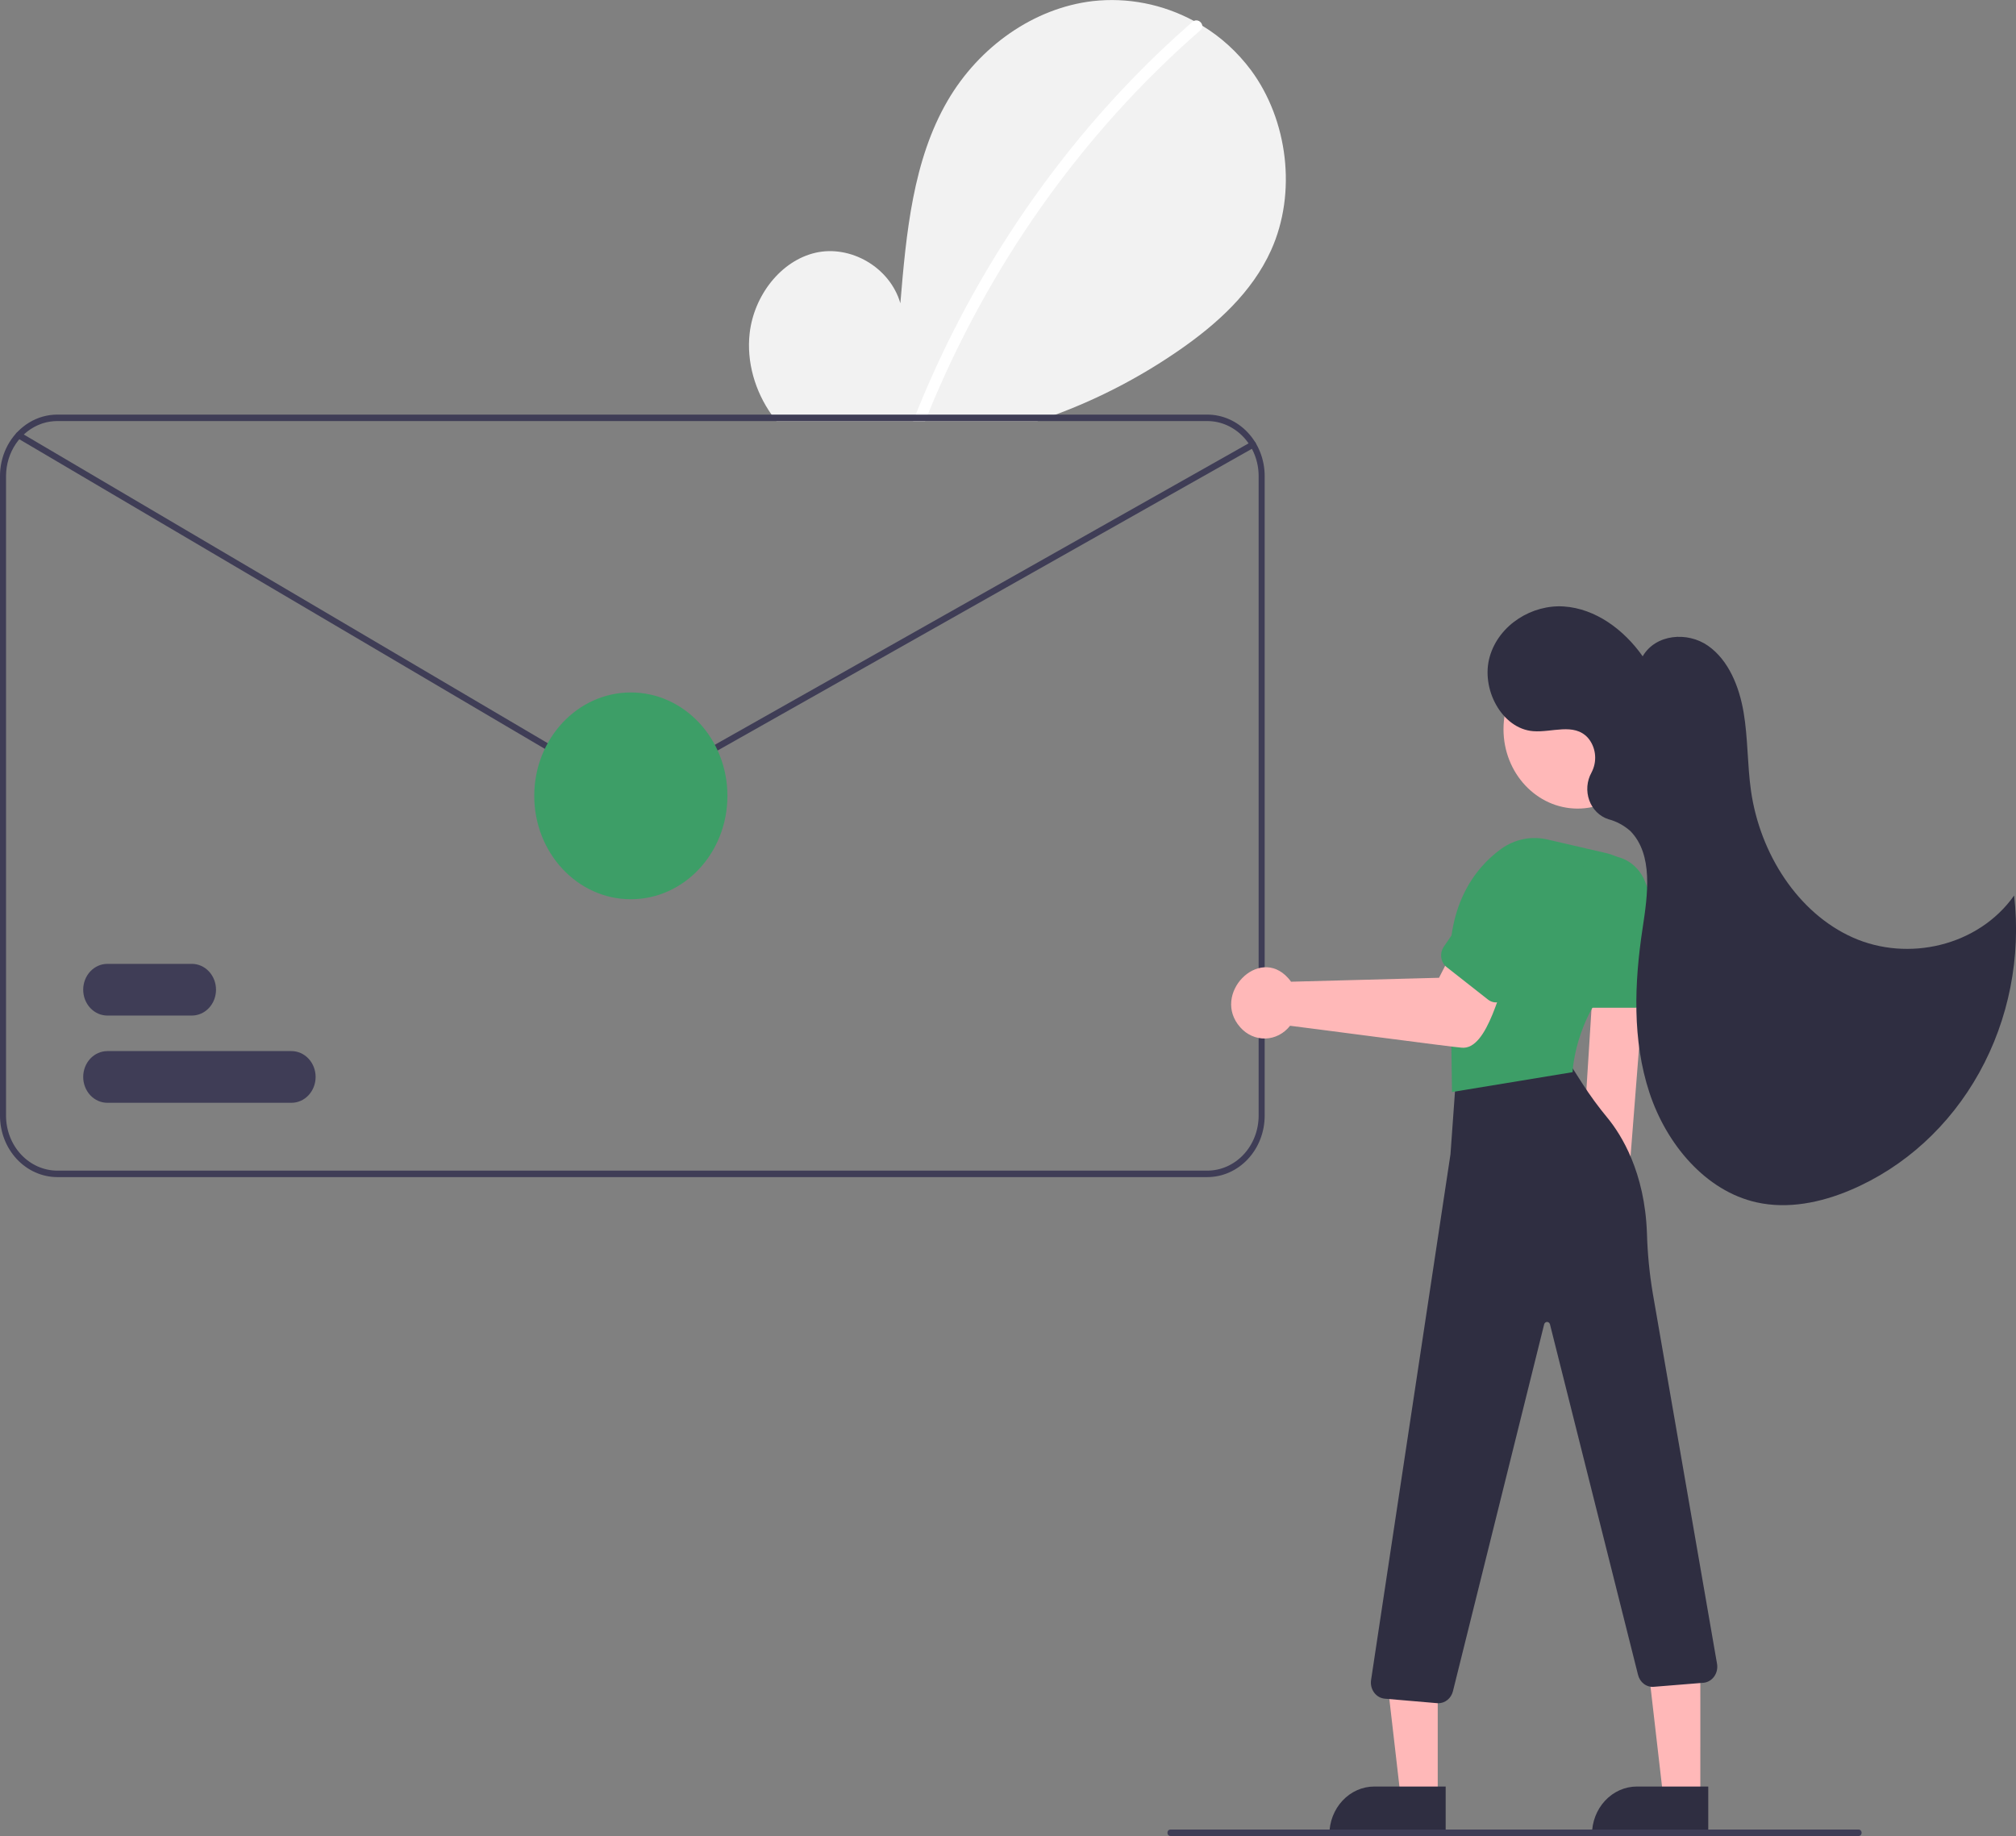 <svg width="426" height="388" viewBox="0 0 426 388" fill="none" xmlns="http://www.w3.org/2000/svg">
<rect x="0" y="0" width="426" height="388" fill="#808080" stroke="none"/>
<g clip-path="url(#clip0)">
<path d="M268.602 52.862C264.578 61.786 257.173 68.43 249.417 73.838C241.189 79.554 232.345 84.181 223.076 87.617C221.801 88.095 220.512 88.552 219.224 88.982H164.067C163.71 88.545 163.365 88.088 163.034 87.617C159.571 82.714 157.715 76.508 158.41 70.424C159.322 62.449 164.979 55.115 172.32 53.415C179.661 51.722 188.029 56.413 190.255 64.088C191.486 49.291 192.902 33.874 200.249 21.269C206.902 9.86 218.433 1.693 230.921 0.232C238.266 -0.587 245.677 0.866 252.275 4.418C252.88 4.745 253.48 5.087 254.067 5.442C258.026 7.845 261.52 11.037 264.361 14.844C272.148 25.4 274.056 40.743 268.602 52.862Z" fill="#F2F2F2"/>
<path d="M254.067 5.442C254.082 5.621 254.054 5.802 253.985 5.966C253.915 6.13 253.807 6.271 253.672 6.377C228.691 28.155 208.934 56.008 196.046 87.617C195.855 88.067 195.67 88.525 195.491 88.982H192.953C193.131 88.525 193.31 88.067 193.495 87.617C195.912 81.581 198.585 75.668 201.512 69.878C207.848 57.376 215.303 45.563 223.771 34.604C232.239 23.632 241.696 13.58 252.007 4.595C252.088 4.524 252.179 4.464 252.275 4.418C252.454 4.335 252.648 4.297 252.843 4.305C253.038 4.314 253.229 4.37 253.401 4.468C253.573 4.567 253.722 4.705 253.838 4.874C253.953 5.042 254.031 5.237 254.067 5.442Z" fill="white"/>
<path d="M255.119 87.617H12.118C10.025 87.614 7.968 88.195 6.148 89.303C5.712 89.568 5.293 89.862 4.892 90.184C3.374 91.389 2.141 92.958 1.291 94.765C0.442 96.572 -0.001 98.567 5.73297e-07 100.59V235.784C0.003 239.224 1.281 242.522 3.552 244.954C5.824 247.386 8.905 248.754 12.118 248.757H255.119C258.332 248.754 261.413 247.386 263.685 244.954C265.957 242.522 267.235 239.224 267.238 235.784V100.59C267.235 97.15 265.957 93.852 263.685 91.42C261.413 88.988 258.332 87.62 255.119 87.617ZM265.962 235.784C265.958 238.861 264.814 241.811 262.782 243.987C260.749 246.163 257.994 247.387 255.119 247.391H12.118C9.244 247.387 6.488 246.163 4.456 243.987C2.423 241.811 1.28 238.861 1.276 235.784V100.59C1.285 98.137 2.015 95.749 3.364 93.766C4.713 91.783 6.611 90.305 8.789 89.542C8.878 89.515 8.961 89.481 9.05 89.453C10.047 89.14 11.08 88.981 12.118 88.982H255.119C257.994 88.987 260.749 90.211 262.782 92.387C264.814 94.563 265.958 97.513 265.962 100.59V235.784Z" fill="#3F3D56"/>
<path d="M342.637 263.965C343.476 263.379 344.185 262.604 344.714 261.693C345.243 260.782 345.579 259.759 345.699 258.694C345.818 257.629 345.718 256.55 345.405 255.531C345.093 254.512 344.575 253.579 343.89 252.797L347.699 204.175L336.789 205.459L333.8 252.783C332.65 254.103 331.992 255.83 331.952 257.634C331.911 259.439 332.49 261.197 333.579 262.576C334.669 263.954 336.192 264.857 337.862 265.113C339.531 265.369 341.23 264.96 342.637 263.965Z" fill="#FFB8B8"/>
<path d="M303.807 379.938L295.988 379.938L292.268 347.649L303.808 347.65L303.807 379.938Z" fill="#FFB8B8"/>
<path d="M290.402 377.546H305.483V387.71H280.908C280.908 386.376 281.153 385.054 281.63 383.82C282.108 382.587 282.807 381.467 283.689 380.523C284.57 379.579 285.617 378.83 286.769 378.319C287.921 377.809 289.156 377.546 290.402 377.546Z" fill="#2F2E41"/>
<path d="M359.295 379.938L351.476 379.938L347.756 347.649L359.297 347.65L359.295 379.938Z" fill="#FFB8B8"/>
<path d="M345.891 377.546H360.971V387.71H336.396C336.396 385.015 337.396 382.429 339.177 380.523C340.958 378.617 343.373 377.546 345.891 377.546Z" fill="#2F2E41"/>
<path d="M303.939 359.94C303.854 359.94 303.769 359.936 303.683 359.929L292.616 358.981C292.177 358.943 291.75 358.809 291.362 358.586C290.974 358.363 290.633 358.056 290.362 357.685C290.09 357.314 289.892 356.887 289.782 356.431C289.672 355.974 289.652 355.498 289.722 355.033L306.501 243.928L307.625 228.257C307.675 227.524 307.945 226.829 308.396 226.275C308.846 225.72 309.452 225.338 310.123 225.184L327 221.232C327.621 221.083 328.268 221.138 328.859 221.389C329.45 221.64 329.957 222.075 330.314 222.639L334.429 229.078C336.045 231.581 337.801 233.977 339.688 236.253C342.607 239.813 347.572 247.717 348.017 260.653C348.137 264.903 348.549 269.137 349.25 273.322L362.838 351.68C362.907 352.139 362.887 352.609 362.78 353.06C362.673 353.511 362.481 353.934 362.216 354.302C361.951 354.671 361.618 354.978 361.238 355.204C360.858 355.43 360.439 355.57 360.007 355.616L349.516 356.467C348.765 356.546 348.013 356.337 347.393 355.877C346.774 355.416 346.327 354.735 346.134 353.954L327.525 279.87C327.489 279.725 327.409 279.597 327.297 279.505C327.185 279.414 327.049 279.365 326.908 279.365C326.768 279.365 326.632 279.415 326.52 279.507C326.409 279.598 326.329 279.727 326.293 279.872L307.019 357.404C306.838 358.131 306.438 358.773 305.881 359.232C305.324 359.69 304.641 359.939 303.939 359.94Z" fill="#2F2E41"/>
<path d="M333.369 170.88C342.02 170.88 349.034 163.372 349.034 154.11C349.034 144.848 342.02 137.339 333.369 137.339C324.717 137.339 317.704 144.848 317.704 154.11C317.704 163.372 324.717 170.88 333.369 170.88Z" fill="#FFB8B8"/>
<path d="M306.818 230.778L306.493 206.83C305.3 191.513 311.637 183.471 317.162 179.425C318.587 178.395 320.193 177.686 321.882 177.34C323.57 176.994 325.307 177.018 326.987 177.412L339.315 180.265C341.032 180.666 342.655 181.435 344.086 182.526C345.517 183.617 346.726 185.007 347.641 186.613C348.516 188.128 349.091 189.82 349.329 191.583C349.568 193.345 349.465 195.142 349.027 196.86C348.17 200.077 346.271 202.861 343.67 204.714C333.077 212.719 332.33 226.167 332.324 226.302L332.311 226.58L306.818 230.778Z" fill="#3D9E67"/>
<path d="M345.399 212.97H334.557C333.796 212.969 333.066 212.645 332.528 212.069C331.99 211.493 331.687 210.712 331.686 209.897V189.755C331.686 187.401 332.56 185.143 334.115 183.478C335.67 181.814 337.779 180.878 339.978 180.878C342.177 180.878 344.286 181.814 345.841 183.478C347.396 185.143 348.269 187.401 348.269 189.755V209.897C348.268 210.712 347.966 211.493 347.428 212.069C346.89 212.645 346.16 212.969 345.399 212.97Z" fill="#3D9E67"/>
<path d="M272.602 216.775C271.963 217.591 271.17 218.253 270.275 218.718C269.38 219.182 268.404 219.438 267.409 219.469C266.415 219.5 265.426 219.305 264.508 218.896C263.589 218.488 262.762 217.876 262.08 217.101C255.902 210.165 266.002 199.749 272.203 206.701C272.422 206.94 272.624 207.196 272.81 207.465L304.08 206.633L307.813 199.325L319.283 204.093C317.081 207.75 314.553 222.099 308.793 221.4C308.038 221.422 273.374 216.834 272.602 216.775Z" fill="#FFB8B8"/>
<path d="M314.433 211.246L305.692 204.378C305.079 203.895 304.67 203.172 304.555 202.367C304.439 201.562 304.627 200.74 305.076 200.083L316.208 183.844C316.852 182.905 317.663 182.11 318.594 181.506C319.525 180.901 320.559 180.499 321.635 180.322C322.711 180.146 323.809 180.197 324.867 180.475C325.924 180.753 326.92 181.25 327.798 181.94C328.676 182.63 329.418 183.498 329.983 184.494C330.547 185.491 330.923 186.597 331.088 187.75C331.253 188.902 331.205 190.077 330.946 191.21C330.686 192.342 330.221 193.408 329.577 194.348L318.445 210.587C317.994 211.243 317.319 211.681 316.567 211.804C315.814 211.928 315.047 211.727 314.433 211.246Z" fill="#3D9E67"/>
<path d="M336.507 162.826C337.012 161.697 337.187 160.431 337.01 159.194C336.832 157.956 336.31 156.805 335.511 155.89C332.564 152.709 327.96 154.831 323.977 154.519C317.343 154 312.825 145.531 314.806 138.733C316.786 131.935 323.825 127.717 330.464 128.164C337.103 128.611 343.113 133.008 347.114 138.696C349.853 133.977 356.581 133.427 360.923 136.469C365.266 139.511 367.512 145.07 368.441 150.535C369.369 156.001 369.218 161.618 370 167.11C371.895 180.423 379.921 192.958 391.534 198.133C403.147 203.308 418.007 199.982 425.605 189.25C427.082 202.256 424.49 215.42 418.235 226.681C411.98 237.943 402.415 246.667 391.035 251.489C384.742 254.156 377.793 255.572 371.168 254.09C360.472 251.697 352.152 241.904 348.527 230.869C344.901 219.834 345.335 207.726 347.096 196.181C348.181 189.07 349.382 180.649 344.537 175.647C343.178 174.436 341.577 173.572 339.859 173.122C338.948 172.829 338.111 172.317 337.412 171.626C336.714 170.934 336.172 170.081 335.828 169.131C335.485 168.181 335.348 167.16 335.429 166.145C335.51 165.13 335.806 164.148 336.295 163.274C336.373 163.125 336.444 162.976 336.507 162.826Z" fill="#2F2E41"/>
<path d="M392.743 388H247.325C247.156 388 246.994 387.928 246.874 387.8C246.754 387.672 246.687 387.498 246.687 387.317C246.687 387.136 246.754 386.962 246.874 386.834C246.994 386.706 247.156 386.634 247.325 386.634H392.743C392.912 386.634 393.074 386.706 393.194 386.834C393.314 386.962 393.381 387.136 393.381 387.317C393.381 387.498 393.314 387.672 393.194 387.8C393.074 387.928 392.912 388 392.743 388Z" fill="#3F3D56"/>
<path d="M133.353 168.129C132.385 168.129 131.433 167.866 130.586 167.365L3.636 92.563C3.488 92.476 3.378 92.329 3.331 92.155C3.284 91.981 3.304 91.794 3.385 91.636C3.467 91.477 3.604 91.36 3.766 91.309C3.929 91.259 4.103 91.279 4.251 91.367L131.201 166.169C131.848 166.552 132.574 166.756 133.314 166.763C134.054 166.77 134.783 166.58 135.437 166.209L264.476 93.335C264.55 93.293 264.631 93.266 264.714 93.258C264.798 93.25 264.882 93.259 264.962 93.285C265.042 93.312 265.117 93.355 265.181 93.412C265.246 93.469 265.299 93.54 265.338 93.619C265.378 93.698 265.402 93.785 265.409 93.875C265.417 93.964 265.408 94.054 265.383 94.14C265.359 94.226 265.318 94.305 265.265 94.374C265.211 94.443 265.145 94.5 265.071 94.542L136.032 167.417C135.206 167.884 134.287 168.129 133.353 168.129Z" fill="#3F3D56"/>
<path d="M40.543 214.617H22.684C21.331 214.617 20.033 214.041 19.076 213.017C18.119 211.993 17.582 210.603 17.582 209.155C17.582 207.706 18.119 206.316 19.076 205.292C20.033 204.268 21.331 203.692 22.684 203.692H40.543C41.896 203.692 43.194 204.268 44.151 205.292C45.108 206.316 45.645 207.706 45.645 209.155C45.645 210.603 45.108 211.993 44.151 213.017C43.194 214.041 41.896 214.617 40.543 214.617Z" fill="#3F3D56"/>
<path d="M61.59 233.052H22.684C21.331 233.052 20.033 232.477 19.076 231.453C18.119 230.428 17.582 229.039 17.582 227.59C17.582 226.141 18.119 224.752 19.076 223.728C20.033 222.703 21.331 222.128 22.684 222.128H61.59C62.943 222.128 64.241 222.703 65.198 223.728C66.155 224.752 66.692 226.141 66.692 227.59C66.692 229.039 66.155 230.428 65.198 231.453C64.241 232.477 62.943 233.052 61.59 233.052Z" fill="#3F3D56"/>
<path d="M133.302 190.036C144.574 190.036 153.712 180.254 153.712 168.187C153.712 156.12 144.574 146.337 133.302 146.337C122.03 146.337 112.893 156.12 112.893 168.187C112.893 180.254 122.03 190.036 133.302 190.036Z" fill="#3D9E67"/>
</g>
<defs>
<clipPath id="clip0">
<rect width="426" height="388" fill="white"/>
</clipPath>
</defs>
</svg>
